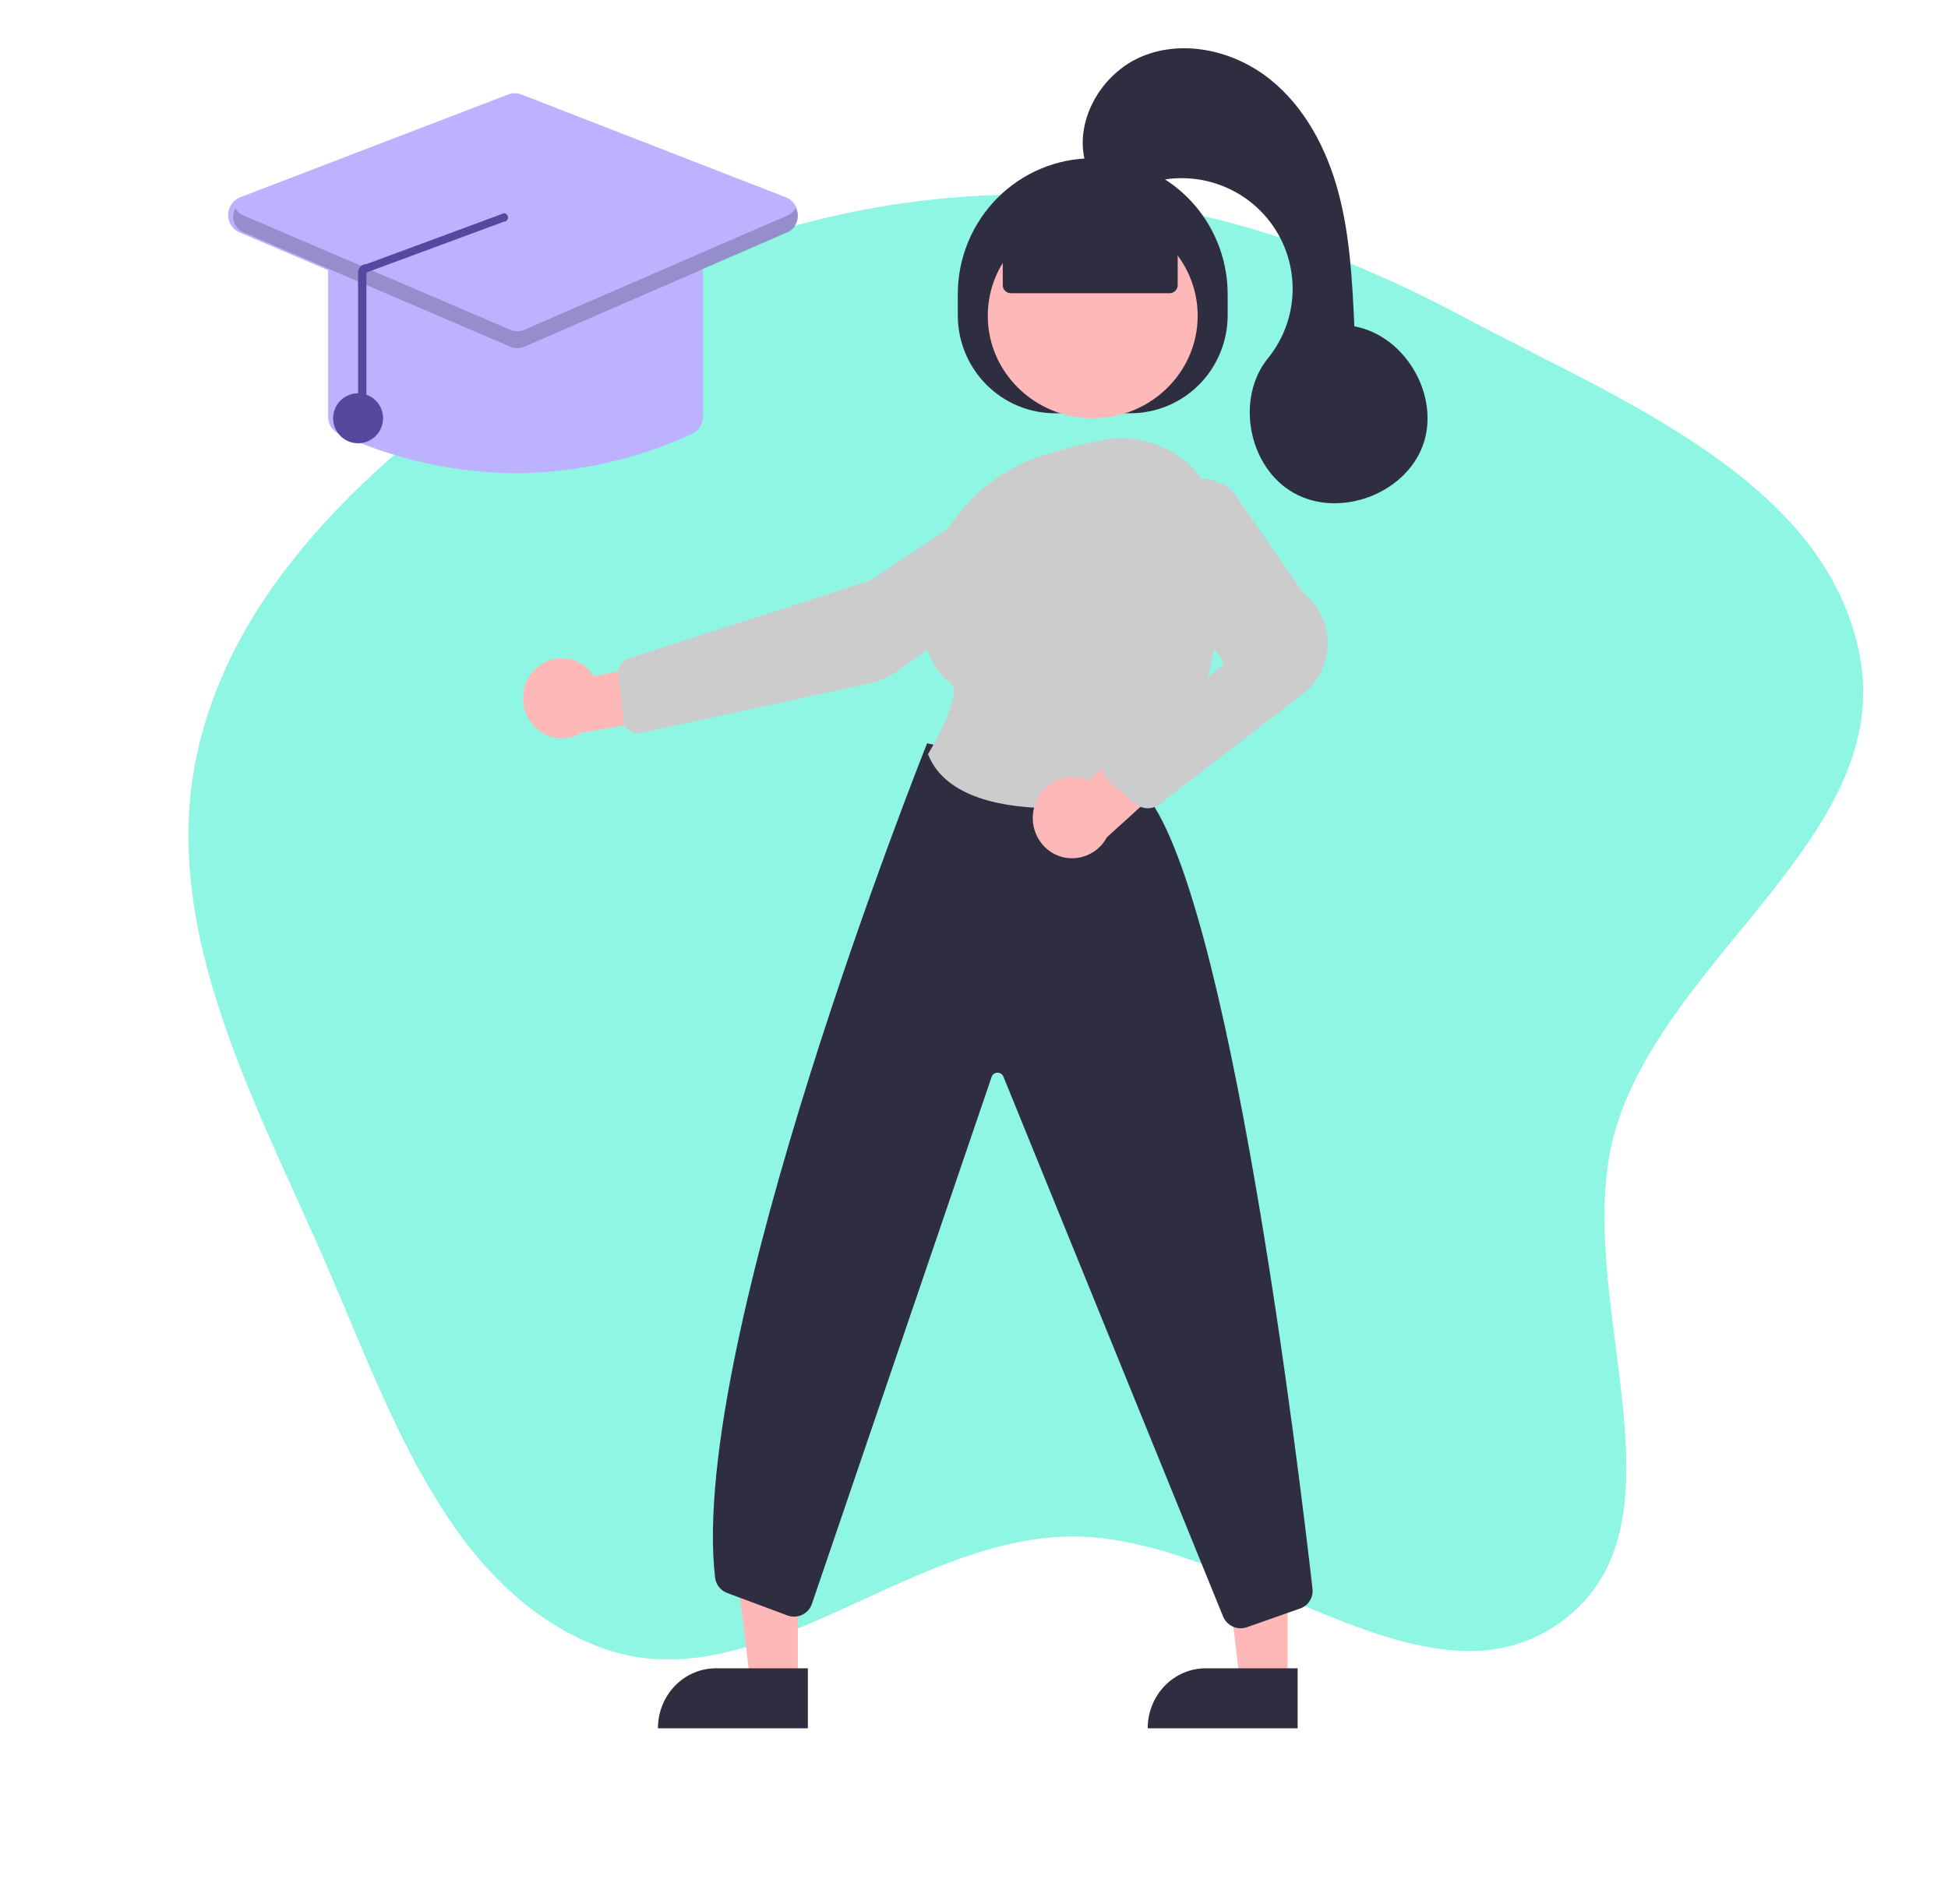 <svg width="444" height="434" viewBox="0 0 444 434" fill="none" xmlns="http://www.w3.org/2000/svg">
<path fill-rule="evenodd" clip-rule="evenodd" d="M45.274 170.279C54.64 130.903 88.078 102.528 121.358 79.493C152.643 57.838 189.028 45.778 227.053 44.455C264.552 43.151 300.216 54.458 333.32 72.121C369.228 91.278 416.297 109.49 423.891 149.474C431.598 190.051 380.557 217.387 368.407 256.862C357.022 293.854 387.211 346.34 356.18 369.473C324.754 392.9 282.264 349.236 243.081 350.289C205.642 351.295 171.309 388.901 136.381 375.38C100.959 361.667 88.061 319.02 72.641 284.306C56.375 247.687 36.002 209.26 45.274 170.279Z" fill="#8FF6E4"/>
<g clip-path="url(#clip0)">
<path d="M293.48 383.741L282.676 383.74L277.537 341.565L293.484 341.567L293.48 383.741Z" fill="#FFB8B8"/>
<path d="M274.793 380.322H295.763V394H261.59C261.59 392.203 261.932 390.425 262.596 388.765C263.258 387.106 264.231 385.598 265.457 384.328C266.683 383.058 268.139 382.05 269.74 381.363C271.343 380.675 273.059 380.322 274.793 380.322Z" fill="#2F2E41"/>
<path d="M181.851 383.741L171.046 383.74L165.907 341.565L181.854 341.567L181.851 383.741Z" fill="#FFB8B8"/>
<path d="M163.163 380.322H184.133V394H149.961C149.961 392.203 150.303 390.425 150.965 388.765C151.629 387.106 152.602 385.598 153.828 384.328C155.054 383.058 156.509 382.05 158.111 381.363C159.712 380.675 161.43 380.322 163.163 380.322Z" fill="#2F2E41"/>
<path d="M218.305 71.871V67.066C218.305 58.848 221.545 50.965 227.313 45.154C233.081 39.343 240.903 36.078 249.06 36.078C257.217 36.078 265.04 39.343 270.808 45.154C276.575 50.965 279.816 58.848 279.816 67.066V71.871C279.816 77.796 277.479 83.478 273.322 87.668C269.163 91.858 263.524 94.212 257.643 94.212H240.477C237.566 94.212 234.682 93.634 231.993 92.511C229.302 91.388 226.858 89.743 224.799 87.668C222.74 85.594 221.108 83.131 219.993 80.42C218.879 77.71 218.305 74.805 218.305 71.871Z" fill="#2F2E41"/>
<path d="M249.061 95.351C262.271 95.351 272.981 84.889 272.981 71.983C272.981 59.078 262.271 48.616 249.061 48.616C235.85 48.616 225.14 59.078 225.14 71.983C225.14 84.889 235.85 95.351 249.061 95.351Z" fill="#FFB8B8"/>
<path d="M122.009 152.538C122.941 151.628 124.054 150.941 125.27 150.525C126.486 150.109 127.776 149.973 129.048 150.128C130.321 150.282 131.545 150.723 132.635 151.419C133.725 152.116 134.653 153.051 135.356 154.158L155.033 150.311L160.213 162.099L132.349 167.128C130.471 168.223 128.269 168.569 126.16 168.1C124.051 167.63 122.183 166.377 120.908 164.579C119.634 162.78 119.042 160.561 119.245 158.342C119.448 156.122 120.431 154.058 122.009 152.538Z" fill="#FFB8B8"/>
<path d="M230.74 110.206L231.001 110.605L198.312 132.36L143.153 150.155C142.422 150.393 141.795 150.878 141.378 151.53C140.962 152.182 140.782 152.96 140.869 153.731L142.073 164.202C142.126 164.665 142.275 165.112 142.509 165.514C142.744 165.916 143.058 166.265 143.433 166.536C143.809 166.808 144.236 166.997 144.689 167.092C145.141 167.188 145.607 167.186 146.059 167.089L197.972 155.847C200.484 155.306 202.86 154.25 204.951 152.743L241.676 126.345C243.007 125.384 244.07 124.089 244.759 122.589C245.449 121.09 245.743 119.436 245.613 117.787C245.478 116.136 244.92 114.549 243.995 113.182C243.068 111.815 241.806 110.716 240.332 109.991C238.858 109.266 237.222 108.942 235.586 109.05C233.95 109.157 232.37 109.693 231.001 110.605L230.74 110.206Z" fill="#CCCCCC"/>
<path d="M282.779 371.202C281.939 371.203 281.118 370.959 280.415 370.503C279.712 370.047 279.158 369.397 278.821 368.632L228.686 245.394C228.568 245.126 228.372 244.901 228.123 244.748C227.873 244.595 227.582 244.522 227.29 244.539C226.997 244.555 226.716 244.66 226.486 244.84C226.255 245.019 226.085 245.266 225.999 245.544L185.097 365.521C184.924 366.08 184.639 366.597 184.258 367.041C183.877 367.485 183.408 367.847 182.881 368.106C182.354 368.364 181.78 368.511 181.193 368.539C180.607 368.568 180.021 368.478 179.471 368.272L165.754 363.156C165.01 362.881 164.357 362.405 163.868 361.783C163.379 361.161 163.073 360.415 162.983 359.63C156.813 306.155 210.622 171.177 211.166 169.82L211.317 169.444L260.368 180.238L260.47 180.349C280.039 201.587 296.125 335.544 299.152 362.182C299.264 363.144 299.044 364.117 298.527 364.937C298.01 365.758 297.228 366.38 296.309 366.699L284.202 370.959C283.745 371.12 283.264 371.202 282.779 371.202Z" fill="#2F2E41"/>
<path d="M240.481 184.262C228.734 184.262 215.637 181.901 211.605 172.159L211.512 171.936L211.638 171.728C214.82 166.466 219.026 157.492 216.765 155.807C212.313 152.489 210.152 147.031 210.343 139.583C210.76 123.417 221.691 109.063 237.544 103.867C241.969 102.44 246.472 101.272 251.031 100.368C254.355 99.692 257.785 99.766 261.077 100.585C264.368 101.404 267.439 102.949 270.068 105.106C272.73 107.276 274.882 110.015 276.369 113.124C277.857 116.233 278.641 119.635 278.669 123.087C278.835 140.363 276.195 164.426 262.677 180.946C262.043 181.712 261.162 182.23 260.188 182.405C253.684 183.591 247.091 184.212 240.481 184.262Z" fill="#CCCCCC"/>
<path d="M235.733 183.967C236.378 181.595 237.911 179.58 239.997 178.36C242.084 177.138 244.556 176.812 246.877 177.449C247.35 177.585 247.813 177.76 248.258 177.973L263.511 163.745L274.12 171.07L252.306 190.857C251.321 192.677 249.771 194.107 247.901 194.92C246.031 195.733 243.95 195.882 241.989 195.342C240.846 195.022 239.777 194.473 238.843 193.726C237.909 192.979 237.128 192.05 236.546 190.992C235.964 189.934 235.593 188.768 235.454 187.563C235.315 186.357 235.409 185.135 235.733 183.967Z" fill="#FFB8B8"/>
<path d="M261.61 184.261C260.624 184.262 259.668 183.918 258.905 183.289L252.91 178.354C252.41 177.943 252.009 177.422 251.737 176.833C251.465 176.244 251.328 175.6 251.339 174.949C251.349 174.299 251.505 173.66 251.795 173.079C252.084 172.498 252.501 171.991 253.013 171.595L278.157 152.169C278.454 151.937 278.65 151.597 278.701 151.221C278.751 150.846 278.653 150.464 278.427 150.161L262.907 129.492C261.105 127.1 260.2 124.141 260.354 121.14C260.509 118.14 261.712 115.291 263.752 113.098C265.898 110.762 268.839 109.324 271.991 109.07C275.141 108.816 278.272 109.764 280.76 111.727L280.859 111.832L297.064 135.208C298.817 136.593 300.227 138.366 301.187 140.391C302.146 142.414 302.628 144.635 302.595 146.878C302.562 149.121 302.015 151.326 300.996 153.321C299.977 155.315 298.514 157.046 296.722 158.377L264.158 183.416C263.42 183.965 262.527 184.261 261.61 184.261Z" fill="#CCCCCC"/>
<path d="M228.557 65.025V53.883L248.965 45.196L268.424 53.883V65.025C268.424 65.51 268.227 65.975 267.875 66.318C267.523 66.661 267.046 66.854 266.548 66.854H230.433C229.936 66.854 229.458 66.661 229.107 66.318C228.754 65.975 228.557 65.51 228.557 65.025Z" fill="#2F2E41"/>
<path d="M247.554 37.665C244.486 27.88 250.928 16.665 260.452 12.792C269.976 8.918 281.37 11.626 289.407 18.025C297.443 24.425 302.429 34.01 305.071 43.918C307.712 53.826 308.213 64.158 308.701 74.398C320.403 76.54 328.362 90.373 324.309 101.521C320.256 112.669 305.253 118.208 294.891 112.381C284.529 106.554 281.528 90.891 289.007 81.669C292.545 77.305 294.521 71.889 294.623 66.28C294.725 60.67 292.946 55.187 289.568 50.698C286.19 46.21 281.406 42.973 275.974 41.501C270.542 40.028 264.772 40.404 259.579 42.569C253.812 44.973 246.576 38.727 247.554 37.665Z" fill="#2F2E41"/>
<path d="M117.497 107.89C103.629 107.797 89.935 104.746 77.299 98.933C76.546 98.592 75.908 98.036 75.461 97.332C75.014 96.629 74.778 95.808 74.781 94.97V59.801C74.783 58.649 75.233 57.544 76.034 56.73C76.835 55.915 77.921 55.457 79.053 55.456H155.941C157.073 55.457 158.159 55.915 158.96 56.73C159.76 57.544 160.211 58.649 160.213 59.801V94.97C160.216 95.808 159.979 96.629 159.532 97.332C159.085 98.036 158.447 98.592 157.695 98.933C145.059 104.746 131.365 107.797 117.497 107.89Z" fill="#BCB2FF"/>
<path d="M117.335 79.393C116.764 79.393 116.199 79.278 115.673 79.055L54.615 53C53.827 52.664 53.158 52.097 52.692 51.373C52.226 50.648 51.985 49.799 52.001 48.935C52.016 48.071 52.288 47.231 52.779 46.524C53.271 45.818 53.961 45.276 54.76 44.969L115.819 21.541C116.803 21.162 117.89 21.165 118.872 21.548L179.113 44.976C179.907 45.285 180.592 45.827 181.081 46.532C181.569 47.237 181.839 48.073 181.854 48.934C181.87 49.795 181.632 50.641 181.169 51.364C180.707 52.087 180.042 52.654 179.259 52.992L119.018 79.046C118.486 79.275 117.913 79.393 117.335 79.393Z" fill="#BCB2FF"/>
<path d="M81.616 101.051C84.762 101.051 87.312 98.499 87.312 95.351C87.312 92.204 84.762 89.652 81.616 89.652C78.471 89.652 75.921 92.204 75.921 95.351C75.921 98.499 78.471 101.051 81.616 101.051Z" fill="#54499E"/>
<path opacity="0.2" d="M179.549 49.09L119.398 75.224C118.929 75.428 118.424 75.534 117.914 75.535C117.404 75.536 116.899 75.433 116.429 75.232L55.462 49.097C54.697 48.777 54.058 48.207 53.647 47.476C53.378 47.95 53.211 48.476 53.158 49.02C53.105 49.564 53.166 50.114 53.338 50.632C53.509 51.15 53.788 51.625 54.154 52.026C54.52 52.426 54.966 52.743 55.462 52.955L116.429 79.089C116.899 79.291 117.404 79.394 117.914 79.393C118.424 79.391 118.929 79.286 119.398 79.082L179.549 52.947C180.043 52.733 180.486 52.416 180.851 52.015C181.214 51.614 181.49 51.14 181.659 50.623C181.83 50.105 181.89 49.558 181.836 49.015C181.782 48.473 181.616 47.948 181.348 47.476C180.94 48.201 180.308 48.768 179.549 49.09Z" fill="black"/>
<path d="M82.565 95.351C82.817 95.351 83.059 95.249 83.237 95.068C83.415 94.888 83.515 94.642 83.515 94.387V62.127L114.825 50.544C115.077 50.548 115.319 50.45 115.5 50.272C115.681 50.093 115.784 49.85 115.788 49.594C115.792 49.339 115.695 49.092 115.52 48.908C115.345 48.725 115.105 48.62 114.853 48.616L83.543 60.199C83.291 60.193 83.04 60.239 82.806 60.335C82.573 60.43 82.36 60.573 82.182 60.754C82.002 60.933 81.859 61.146 81.762 61.382C81.665 61.618 81.615 61.872 81.616 62.127V94.387C81.616 94.642 81.716 94.888 81.894 95.068C82.072 95.249 82.314 95.351 82.565 95.351Z" fill="#54499E"/>
</g>
<defs>
<clipPath id="clip0">
<rect width="274" height="383" fill="white" transform="translate(52 11)"/>
</clipPath>
</defs>
</svg>

